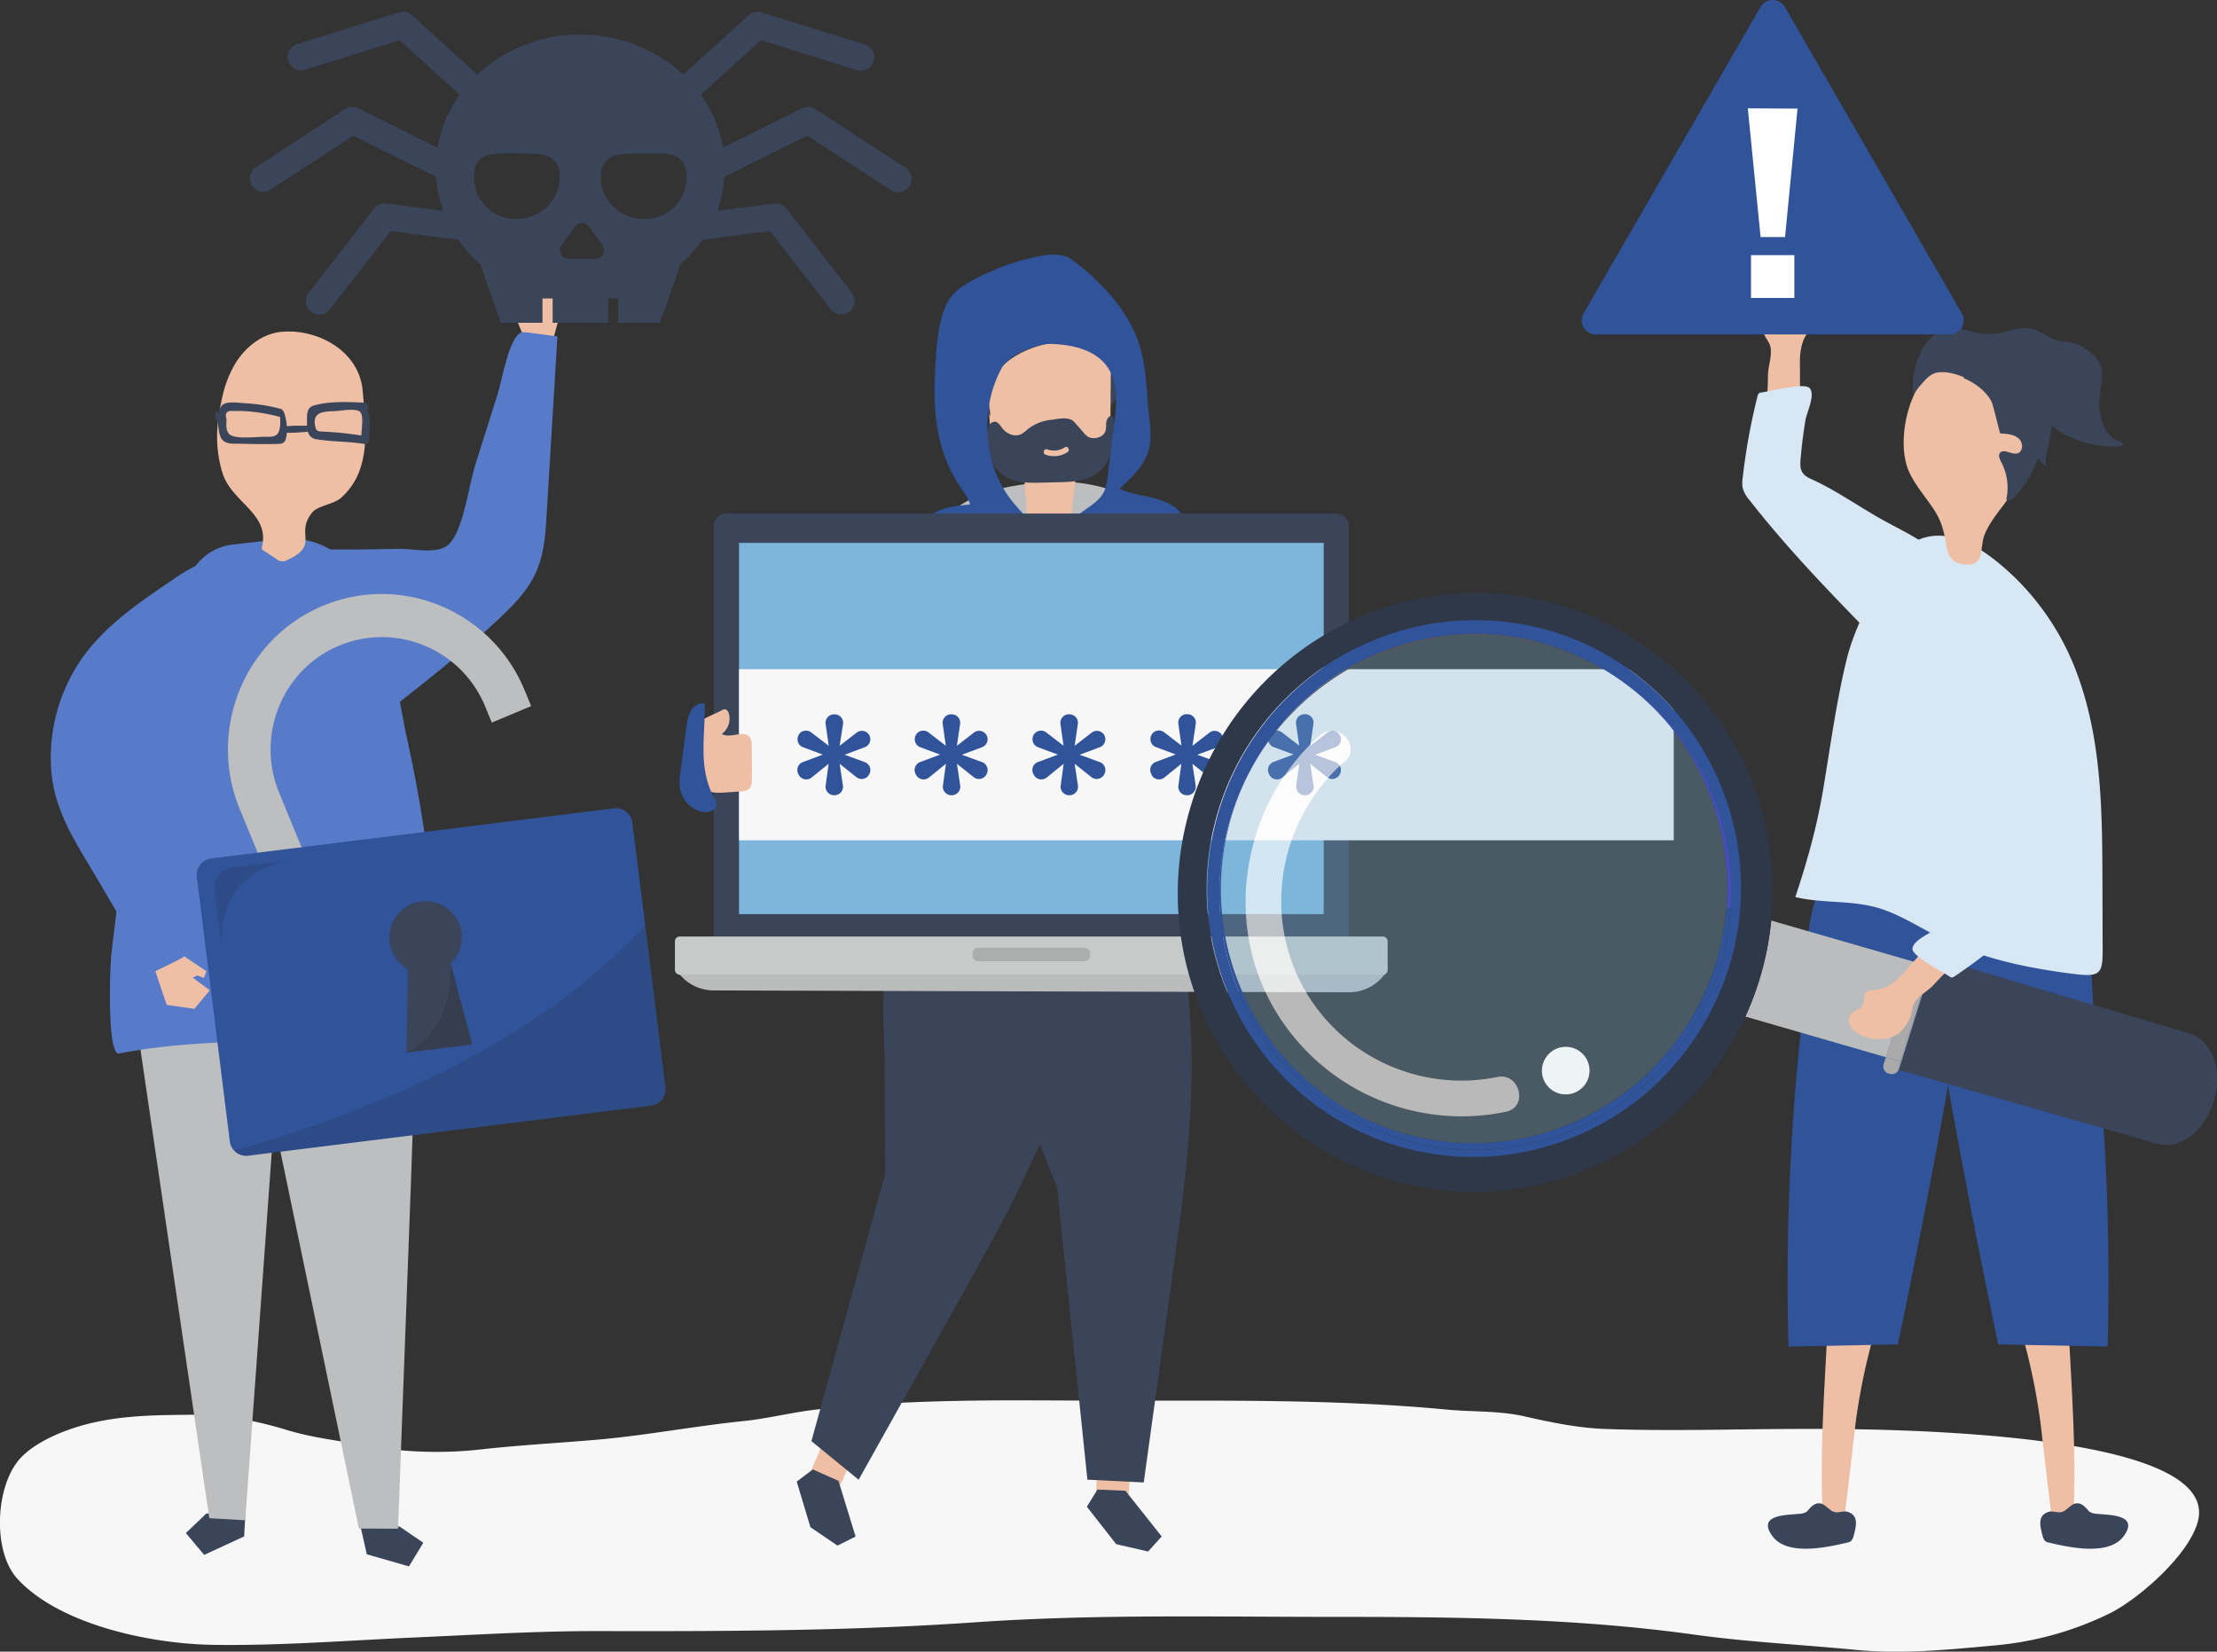 <svg xmlns="http://www.w3.org/2000/svg" viewBox="0 0 941.57 701.52"><rect x="0" y="0" width="941.57" height="701.52" fill="#333333" stroke="none"/><defs><style>.cls-1{fill:#f7f7f7;}.cls-2{fill:#3b455a;}.cls-3{fill:#bcbec0;}.cls-4{fill:#587bc9;}.cls-5{fill:#efbfa5;}.cls-6{fill:#d7e8f4;}.cls-7{fill:#305399;}.cls-8,.cls-9{fill:#1e1e1e;}.cls-8{opacity:0.15;}.cls-9{opacity:0.2;}.cls-10,.cls-17{fill:#7db5db;}.cls-11{fill:#babcbc;}.cls-12{fill:#c6cac9;}.cls-13{fill:#000100;opacity:0.14;}.cls-14{fill:#babcbe;}.cls-15{fill:#5a5a5c;}.cls-16{fill:#2e3849;}.cls-17{opacity:0.3;}.cls-18,.cls-24{fill:#fff;}.cls-18{opacity:0.66;}.cls-19{fill:#ccdfe1;}.cls-20{fill:#a06652;}.cls-21{fill:#aaa;}.cls-22{fill:#67859a;}.cls-23{fill:#474ebb;}</style></defs><title>preset</title><g id="shadow"><path class="cls-1" d="M439.5,612c-27.35.09-54.7.77-82,3.93-10.29,1.19-20.37,3.81-30.69,4.87-20.61,2.11-40.85,6-61.53,7.86-16.65,1.46-33.38,2.32-50,4.18A169,169,0,0,1,167,631.32c-11.44-2.12-22.93-3.32-34.17-6.74-12.58-3.82-26.25-6.55-39.36-6.46-18.69.14-36.89.16-54.78,6.91-6.28,2.37-14,6.26-18.73,11.24-10.92,11.38-12.39,39.78-1.5,51.58,18.36,19.87,57.54,27.67,83.27,28,28.19.4,55.58-1.78,83.82-3.06C211.82,711.64,238,710,264.27,710c53.68.12,107.36,0,160.94-3.73,50.34-3.5,100.8-2.3,151.25-2.3,51.73,0,103.12.43,154.48,7.58,22.38,3.11,45.18,4.2,67.67,6.38,20.14,2,39.49,0,59.56-1.84a138.05,138.05,0,0,0,48.88-13.62c12.12-6,33.71-24.73,37.43-39.1,10.41-40.29-146.78-39.32-170.92-39.23-27,.1-54.21,1-81.19,0-11.35-.45-22.53-2.75-33.61-5.28s-22.15-1.88-33.34-2.94c-46.65-4.41-93.41-3.77-140.21-3.77C470,612.11,454.74,612,439.5,612Z" transform="translate(-11.02 -17.23)"/></g><g id="object"><polygon class="cls-2" points="153.88 651.75 155.78 660.16 173.69 665.3 179.78 655.25 169.88 648.48 151.97 643.34 153.88 651.75"/><polygon class="cls-2" points="104.17 643.76 103.7 652.56 86.71 660.41 78.93 651.14 87.66 642.81 104.17 643.76"/><polygon class="cls-3" points="171.7 392.57 180.05 419.62 176.54 432.21 176.91 432.15 174.46 504.21 169.05 649.3 152.43 649.21 117.39 480.9 115.46 488.8 104.16 645.7 88.89 644.83 59.02 441.44 57.74 400.05 171.7 392.57"/><path class="cls-4" d="M109.79,248.54l19.4-2.22c43.37-5,48.33,55.56,54.9,85.55,9.51,43.42,14.48,88.06,11.67,132.52-13.9-7-32.81-4.91-48.37-5-28.66-.11-58.31,0-85.78,5.28-5.13,1-4-36.23-3.19-43.16q2.55-21.18,5.09-42.37,4.59-38.28,9.19-76.56l.27-2.24a22.44,22.44,0,0,1,2.45-7.86l17-32.16A22.52,22.52,0,0,1,109.79,248.54Z" transform="translate(-11.02 -17.23)"/><path class="cls-5" d="M105.74,184.53a47.38,47.38,0,0,1,4.86-12.3c4.26-7.31,11.55-13.3,20-14.06,15.5-1.4,32.94,8.27,34.42,24.82.93,10.44,2.4,21.64-.57,31.89a28.44,28.44,0,0,1-8.82,14c-3.12,2.55-9.7,3.19-12,6-7.54,9.33,3.35,13.74-10.37,20.1a4.1,4.1,0,0,1-5.12-.53l-5.23-3.43a1.2,1.2,0,0,1-.58-1.64c3.27-14.45-13.32-18.73-17-31.84a52.81,52.81,0,0,1-1.73-21.16A102.21,102.21,0,0,1,105.74,184.53Z" transform="translate(-11.02 -17.23)"/><path class="cls-2" d="M167.08,191.56a1.94,1.94,0,0,0-1.2-3.29c-6.76-.33-14.56-.7-21.16,1.06-3.55.95-3.33,3.59-3.31,7,0,.59,0,1.15,0,1.7-.75,0-1.54,0-2.28,0-2.09,0-4.22,0-6.3.22h0a21,21,0,0,0-1.29-6.11.84.84,0,0,0-.3-.37,1.57,1.57,0,0,0-1.07-.89,71.66,71.66,0,0,0-14.81-2.36c-2.57-.12-7.71-1.08-9.94.73a5.94,5.94,0,0,0-1.56,3.64l-.93-.87-.27-.24c-.09.73-.17,1.47-.2,2.21a3.49,3.49,0,0,1-.16,1c.44.4.87.79,1.33,1.17,0,3.12.62,6.34,1.59,7.59,1.71,2.22,4.64,1.9,7.06,1.95,5.21.09,10.46.24,15.67.11,2.34-.06,3.88.16,4.54-2.43a14.33,14.33,0,0,0,.35-2.38,1,1,0,0,0,.26.06,60,60,0,0,0,6.29-.28,20.47,20.47,0,0,0,2.4-.19,4.18,4.18,0,0,0,3.8,3.22c6.65,1.11,13.55.89,20.26,2a1.64,1.64,0,0,0,1.88-1.77C167.78,200.17,168.75,195.13,167.08,191.56ZM130,197.9c-.49,4.69-2.28,4.94-6.17,4.84-3.46-.09-13.4,1.33-15.6-1.3-1.38-1.64-1.06-3.92-1-6.06-.77-2.53,0-3.73,2.41-3.59,1.25,0,2.5,0,3.75,0a71.08,71.08,0,0,1,16.25,2.47,1.81,1.81,0,0,0,.31.05A24.09,24.09,0,0,1,130,197.9Zm34.57,4.32c-3.53-.55-7.07-1-10.63-1.31-1.95-.16-3.9-.27-5.85-.37-2.53-.12-2.9-.29-3.32-3-.93-6,5.12-5.48,9.07-5.73,2.26-.14,8.45-1.32,10.13.38S164.44,199.89,164.52,202.22Z" transform="translate(-11.02 -17.23)"/><polygon class="cls-5" points="223.06 144.64 234.31 146.36 239.31 128.11 230.47 120.19 220.67 123.08 223.66 131.57 221.55 131.25 219.78 128.79 217.34 130.61 223.06 144.64"/><path class="cls-4" d="M153.42,282.14c-5.23-16.23-8.9-31.52-8.64-31.52,11.71,0,23.43.06,35.14-.28,7.41-.22,18,2.95,22.56-2.81,5.76-7.33,7.59-24,10.43-32.95q4.74-15,9.49-30.07c1.87-5.93,4.85-24.39,10.18-26.17,1.13-.38,15.16,2,15.18,1.7L245,205.82q-1,17.1-2.09,34.21c-1.23,20-6.69,27.72-21.34,41.28S191.45,307,175.9,319.21C169.09,324.57,160,302.61,153.42,282.14Z" transform="translate(-11.02 -17.23)"/><path class="cls-5" d="M779.86,139.61l.13.2c1.88,3-.7,5.25-.64,8.07.06,2.64,4.08,4.56,2.48,7-.68,1-2.48,2.68-3.74,4.63-1.84,2.86-2.67,7.3-2.64,11.22.13,15.37,0,30.77-1.68,46.13a5,5,0,0,0,.14,2.57c.64,1.48,2.08,2,3.47,2.6a110.13,110.13,0,0,1,18.44,10.2c5.16,3.69,9.95,7.77,12.95,13.42s3.69,12.39.56,17.89c-2.34,4.12-6.19,7.13-11,7.08-11.89-.13-18.22-12.42-24.9-20.38-6.31-7.55-11.66-14-17.29-21.67a8.12,8.12,0,0,1-1.6-3,8.29,8.29,0,0,1,.24-3.6c3.37-15,7.05-29.59,7.1-45,0-4.24,1.65-7.76,1.15-11.85-.31-2.61-2.46-4.39-3.14-6.87a20.59,20.59,0,0,1-.94-7.92c1-6.92,10.72-14.41,17.68-12.6A5.63,5.63,0,0,1,779.86,139.61Z" transform="translate(-11.02 -17.23)"/><path class="cls-6" d="M774.42,253.83c-7.06-7.85-13.91-15.89-20.41-24.22a13.15,13.15,0,0,1-2.87-5.15,13.34,13.34,0,0,1,0-4.23,264.44,264.44,0,0,1,6.32-34.78,2,2,0,0,1,.6-1.18,2,2,0,0,1,1-.33c3.62-.46,18.23-4.36,20.52-1.87,2.57,2.79-1.28,10.5-1.78,13.59q-1.35,8.21-2.06,16.49c-.17,1.95-.28,4.06.77,5.72s2.78,2.38,4.46,3.16c9.9,4.58,19,11,28.48,16.38,6.58,3.71,13.68,7,19.88,11.36,12.19,8.53,17.73,10.85,23.15,20.2,5.19,8.95,6.26,21.09-2.23,28.46-8.78,7.62-21.91,5.73-31.42.8-3.93-2-7.09-5.25-10.19-8.41C797.1,278,785.5,266.13,774.42,253.83Z" transform="translate(-11.02 -17.23)"/><path class="cls-5" d="M794.1,662.4c-3,.1-6-.58-8.93-.86-1.54-29.55,1.25-60.52,2.47-90.21l22.77,1.21a265.34,265.34,0,0,0-11.27,48.82C798.79,624,794.54,662.38,794.1,662.4Z" transform="translate(-11.02 -17.23)"/><path class="cls-2" d="M784.25,655.81c-1.87-.33-3,.5-4.23,1.64-.72.67-1.22,1.6-2.09,2.08a6.93,6.93,0,0,1-2.78.67c-5.47.55-18.09.32-11.37,9.48,6.11,8.32,22.32,5,31.68,2.75a3.2,3.2,0,0,0,1.72-.72,4.33,4.33,0,0,0,1-1.86c1.07-3.91,2.53-8.8-2.28-10.44-2.06-.7-4,.66-6.12-.09C788,658.7,786.12,656.15,784.25,655.81Z" transform="translate(-11.02 -17.23)"/><path class="cls-7" d="M770.61,589.15l46.45-.9q18.78-89.43,33.07-179.73c.74-4.66,1.46-9.52.12-14-2.55-8.57-11.72-13.46-20.5-15.1-13.65-2.55-38.72,1-45.72,15.19-7.4,15-6.15,41.78-7.95,58.35A1007.9,1007.9,0,0,0,770.61,589.15Z" transform="translate(-11.02 -17.23)"/><path class="cls-5" d="M882.64,662.4c3,.1,6-.58,8.93-.86,1.54-29.55-1.25-60.52-2.46-90.21l-22.78,1.21a265.34,265.34,0,0,1,11.27,48.82C878,624,882.21,662.38,882.64,662.4Z" transform="translate(-11.02 -17.23)"/><path class="cls-2" d="M892.49,655.81c1.88-.33,3,.5,4.23,1.64.73.67,1.22,1.6,2.1,2.08a6.85,6.85,0,0,0,2.77.67c5.48.55,18.09.32,11.37,9.48-6.1,8.32-22.31,5-31.68,2.75a3.2,3.2,0,0,1-1.72-.72,4.44,4.44,0,0,1-.95-1.86c-1.06-3.91-2.53-8.8,2.29-10.44,2.05-.7,3.94.66,6.11-.09C888.79,658.7,890.62,656.15,892.49,655.81Z" transform="translate(-11.02 -17.23)"/><path class="cls-7" d="M906.13,589.15l-46.45-.9q-18.78-89.43-33.07-179.73c-.74-4.66-1.46-9.52-.11-14C829,385.91,838.21,381,847,379.38c13.65-2.55,38.73,1,45.72,15.19,7.4,15,6.16,41.78,7.95,58.35A1006.27,1006.27,0,0,1,906.13,589.15Z" transform="translate(-11.02 -17.23)"/><path class="cls-6" d="M866.43,262.22a110.68,110.68,0,0,1,27.31,42.71c9.92,27.83,10.11,57.56,10.2,86.68l.09,29.08c0,9.54-.81,11.59-11.18,10.33-19.2-2.33-39.17-6.29-56.57-14.82-8.28-4.06-16-9.19-24.7-12.39-12.63-4.65-25.58-2.55-38.08-5.57,5.43-16.4,9.31-30.37,12.09-47.26,2.87-17.4,5.48-36.37,9.68-53.54,2.52-10.29,7.21-19.92,12-29.39,3.21-6.36,6.6-12.87,12-17.48C835.68,236.72,854.07,250.45,866.43,262.22Z" transform="translate(-11.02 -17.23)"/><path class="cls-5" d="M821.86,217.75c2.59,5.64,6.81,10.35,10.26,15.51s4.55,9.58,5.44,15.4c.65,4.21,2.15,7.5,7.22,8.22,9.56,1.36,6.83-6.54,9-12.29,2.48-6.56,7.78-11.76,11.47-17.62,10.69-16.94,7.64-50.43-14.58-57.57C826.38,161.58,814,200.61,821.86,217.75Z" transform="translate(-11.02 -17.23)"/><path class="cls-2" d="M860.59,201.35c2.76.11,5.79.33,7.84,2.18s1.82,5.9-.88,6.33c-2.45.4-5.62-2.16-7.11-.29-.88,1.09-.11,2.68.55,4a23.21,23.21,0,0,1,2.12,15.77c1,.93,2.58,0,3.47-1a50.8,50.8,0,0,0,10.07-16.54,10.09,10.09,0,0,0,3.7,3.58c-.92-2.28-.34-4.78.23-7.12,2.07-8.57,3.49-18.61-2.5-25.61-3.2-3.75-8.07-5.9-13-6.81s-9.89-.68-14.82-.46c-2.11.09-4.71.55-5.22,2.5,4.63,1.86,9.42,5.48,11.74,9.86C857.52,189,860.31,201.34,860.59,201.35Z" transform="translate(-11.02 -17.23)"/><path class="cls-2" d="M850.8,180.76l.5.37c2.1,1.6,4.07,3.54,6.61,4.25,3.66,1,7.59-.74,11.2.5,4,1.4,6.68,6.22,9.62,9.07A42.74,42.74,0,0,0,896,205a43.35,43.35,0,0,0,10.1,1.8,17.7,17.7,0,0,0,5.14,0c2-.54,2-1.46-.2-2.16-6.79-2.17-8.91-11.7-8.4-18,.4-5,2.12-10.2.22-14.82-1.45-3.54-4.57-5.36-7.58-7.38-3.33-2.23-6.93-1.63-10.71-2.7-3.94-1.12-7.14-4.22-11.16-5-4.24-.84-8.48,1-12.73,1.87a26.3,26.3,0,0,1-10.64-.14c-3.13-.68-6.18-1.95-9.38-1.92-4.72,0-9.06,3-11.82,6.83-3.89,5.42-6.41,14.7-5,21.84-.21-1.11,3.51-5.12,4.28-6,1.62-1.82,3.58-3.53,6.05-3.82C839.67,174.71,846.3,177.49,850.8,180.76Z" transform="translate(-11.02 -17.23)"/><path class="cls-3" d="M217.08,317.33l2.81,6.81,16.72-7-2.81-6.81c-13.89-33.67-52.32-49.72-85.67-35.78S99,327.24,112.85,360.91l23,55.82,16.71-7-23-55.82c-10-24.37,1.4-52.39,25.53-62.48A47.39,47.39,0,0,1,217.08,317.33Z" transform="translate(-11.02 -17.23)"/><path class="cls-7" d="M293.62,478.9a7,7,0,0,1-6.09,7.9L116.45,508.09a7,7,0,0,1-7.84-6.17l-14-112.17a7.06,7.06,0,0,1,6.09-7.9l171.08-21.29a7,7,0,0,1,7.84,6.16Z" transform="translate(-11.02 -17.23)"/><path class="cls-8" d="M293.62,478.9l-8.55-68.73c-50.37,55.13-129.39,83.33-174.62,95.7a7,7,0,0,0,6,2.22L287.53,486.8A7,7,0,0,0,293.62,478.9Z" transform="translate(-11.02 -17.23)"/><path class="cls-2" d="M207.06,413.41a15.41,15.41,0,1,0-22.84,15.42l-.52,35.49,27.91-3.47-9.21-34.28A15.56,15.56,0,0,0,207.06,413.41Z" transform="translate(-11.02 -17.23)"/><path class="cls-8" d="M102.18,395.18l3,24.16c-.64-10.34,1.47-33.27,32.07-37.08l-27.78,3.46A8.48,8.48,0,0,0,102.18,395.18Z" transform="translate(-11.02 -17.23)"/><path class="cls-9" d="M183.7,464.32s20-8.48,18.7-37.75l9.21,34.28Z" transform="translate(-11.02 -17.23)"/><path class="cls-5" d="M428.17,541.75l-23.52,41.8c-9.69,19-22.86,36.19-32.55,55.17-2.23,4.36-3.61,9.5-7,13.17s-7,2.51-9.31-1.47c-3-5.34,1.32-11.53,3.2-16.76,12.51-34.85,21.55-70.33,32.88-105.64.15-.47.35-1,.81-1.16a1.58,1.58,0,0,1,1.14.16C397.14,528.42,427.67,542.66,428.17,541.75Z" transform="translate(-11.02 -17.23)"/><polygon class="cls-2" points="345.21 624.12 338.37 629.28 344.19 648.64 355.68 656.47 363.37 652.62 356.1 628.95 345.21 624.12"/><path class="cls-2" d="M440.33,529c9.62-19.5,18.82-39,25.46-59.8a302.91,302.91,0,0,0,8.42-33c2.05-10.29-.84-20-2.72-30.35a8.81,8.81,0,0,0-1.62-4.32,8.48,8.48,0,0,0-3.64-2.08,239.34,239.34,0,0,0-60.46-13.6,7.59,7.59,0,0,0-4.61.55c-1.72,1-2.36,3.14-2.87,5.06-4.21,16.08-11.59,34.28-12.07,50.8-.26,8.74.5,17.84.53,26.64q.12,23.46.22,46.91L355.63,629.33l20.05,16.39,43.71-78.14C426.65,554.6,433.73,541.85,440.33,529Z" transform="translate(-11.02 -17.23)"/><path class="cls-5" d="M507.87,530.93l-6.71,47.49c-2.11,21.21-8.11,42-10.23,63.24-.49,4.87.09,10.16-1.73,14.82s-5.66,4.9-9.22,2c-4.76-3.86-3-11.22-3.11-16.77-1-37-5.52-73.35-7.83-110.36a1.66,1.66,0,0,1,.33-1.37,1.63,1.63,0,0,1,1.13-.27C474.11,529.81,507.72,532,507.87,530.93Z" transform="translate(-11.02 -17.23)"/><polygon class="cls-2" points="466.09 632.65 461.59 639.95 474.06 655.86 487.61 658.97 493.38 652.59 477.98 633.18 466.09 632.65"/><path class="cls-2" d="M514.55,514.63c3.21-31.38,4.09-62.33-1.54-94.85-.75-4.33-1.63-8.76-3.95-12.5-6.34-10.2-20.57-11.56-32.52-10.29a142.34,142.34,0,0,0-32.09,7.23c-18.15,6.36-12,31.62-12.15,47.48L460,521.76l12.84,123.93,23.93,1.19,12.27-88.69C511.12,543.45,513.08,529,514.55,514.63Z" transform="translate(-11.02 -17.23)"/><path class="cls-3" d="M520.14,314.16c0-.3,0-.61-.1-.91-3-17.3.08-34.94-2.74-52.21-2.5-15.31-8.76-23.42-21.93-30.47A74,74,0,0,0,454.66,222c-14,1.19-28.71,3.62-39.9,12.77-4.8,3.92-7.79,8.45-10.6,13.85-12,23-9.68,50.3-8.78,75.67.92,25.81-7.51,54-14.43,78.7a203.55,203.55,0,0,0,127,15.91c2.39-.48,5-1.17,6.39-3.34a11,11,0,0,0,1.19-5.1c.93-13.64,2.1-27.28,2.8-40.94C519.25,351.4,521.6,332.28,520.14,314.16Z" transform="translate(-11.02 -17.23)"/><path class="cls-2" d="M476,168.11a35.08,35.08,0,0,1,4.28,15.77c.06,1.46.16,3.15,1.34,4s.16,3,1.12,1.71,4.22-5.52,4.37-7.08a57.65,57.65,0,0,0,0-11c-.31-3.17-1-6.49-3-8.91a18,18,0,0,0-4.49-3.42,22.92,22.92,0,0,0-7.47-3.35c-4.64-.87-7.49.8-3.39,4A28.54,28.54,0,0,1,476,168.11Z" transform="translate(-11.02 -17.23)"/><path class="cls-5" d="M446.91,230.43c0,2.25-.43,4.58,1.55,6.32a6.76,6.76,0,0,0,3.5,1.37,21.56,21.56,0,0,0,9.74-.69,8.62,8.62,0,0,0,3.55-1.87c1.15-1.1,1.21-2.15,1.26-3.6.07-1.69.41-3.41.63-5.13a113.1,113.1,0,0,0,.81-11.34c5.57-1,12.12-2.75,14-8.59a19.26,19.26,0,0,0,.64-5.79l.18-24.24a23.62,23.62,0,0,0-.93-8.27c-1.68-4.55-5.95-7.26-10.14-9-10.67-4.35-23.12-4.18-33,2a18,18,0,0,0-6.61,6.65c-2.33,4.44-2,9.92-1.67,15q.5,7.09,1,14.19c.38,5.44,1.2,11.7,5.42,14.57,2.25,1.52,5.14,1.8,7.08,3.78,3.37,3.44,1.76,8.59,2.76,12.76A8.27,8.27,0,0,1,446.91,230.43Z" transform="translate(-11.02 -17.23)"/><path class="cls-2" d="M484.57,197.89c-.09-1.5-.75-5.89-3-3.13a4.46,4.46,0,0,0-.77,2.7,10.12,10.12,0,0,1-.3,2.86c-.69,2.07-3,3-5,3a4.86,4.86,0,0,1-2.36-.56,7.39,7.39,0,0,1-1.8-1.65l-3.94-4.52c-2.26-2.59-6.74-1.47-9.78-1.07a19.4,19.4,0,0,0-9.88,3.82c-.29.23-.57.48-.85.72a10.67,10.67,0,0,1-2.19,1.58c-2.71,1.32-6.07-.06-8-2.53-.87-1.13-1.69-2.58-3-2.77a2.79,2.79,0,0,0-2.63,1.6,8.07,8.07,0,0,0-.76,3.31,24.41,24.41,0,0,0,2.12,12.18c3.92,8,11.51,9,19.13,8.84l9-.21c5.51-.13,11.33-.36,16-3.57,4.1-2.82,6.53-7.62,7.53-12.65A31.46,31.46,0,0,0,484.57,197.89Zm-20.16,11.38a10.53,10.53,0,0,1-9.33,1.08c-1.37-.41-.79-2.72.59-2.3a8.51,8.51,0,0,0,7.62-.84C464.51,206.39,465.62,208.46,464.41,209.27Z" transform="translate(-11.02 -17.23)"/><path class="cls-2" d="M485.72,154.1a43,43,0,0,0,1.17-6,11.94,11.94,0,0,1-5.84.5c0-1.17,0-2.33,0-3.49,0-1-13.09-1.64-14.15-1.73-9.94-.82-19-1.59-28,3.75-7.68,4.55-12.61,11.36-13.79,20.23-1.12,8.46,1.65,19.52,6.54,26.55,0-2.26-1.32-7.57-.79-9.72a19.3,19.3,0,0,1,2.09-6.12,25.18,25.18,0,0,1,8.87-9.32c5.82-3.66,12.6-5.59,19.37-6.53,6.2-.86,13.76-1.66,19.89,0,2.94.79,3.43,1.53,5.21-1.44.32-.53,2.81-6.65,2.57-6.65Z" transform="translate(-11.02 -17.23)"/><path class="cls-7" d="M525.41,311.64c.45-9.63,1.55-19.25,1.17-28.89a108.09,108.09,0,0,0-10.36-41c-2.79-6-4.7-9.08-10.91-11.59s-13-2.42-18.88-5.44c4.07-3.45,8-7.22,10.61-11.88,4.43-7.87,2-16.2,1.44-24.69-.62-9.35-1.26-18.89-4.71-27.7-5.1-13-16.54-25-27.74-33.06-5.33-3.85-14.67-1.26-20.67.31a102.29,102.29,0,0,0-21.53,8.72c-7.2,3.78-10.77,7.66-12.86,15.55-2,7.38-2.37,15.08-2.79,22.67-1,18,.6,34.91,11.19,50.19,1.45,2.1,3.06,4.19,3.66,6.67-4.08.36-8.23.74-12.07,2.16-9,3.32-8.44,10-10.73,18A131,131,0,0,0,395,281.15c-.43,8.56.23,17.15-.38,25.69-1.14,16-6.69,31.46-8.67,47.43-1.89,15.28-.47,30.82,2.45,45.94,1.05,5.42,2.52,11.2,6.76,14.72a23.54,23.54,0,0,0,8.13,3.9,154.88,154.88,0,0,0,24.42,5.62c2.77.4,10.35,2.59,12.84,1.33,2.15-1.09,3.25-6.55,4.1-9.07,5.38-15.86,5.81-32.84,6.61-49.4,1-19.59,2.5-39.18,5.66-58.53,2.3-14,5.45-28,4.87-42.22a28.13,28.13,0,0,0-1.87-10.05c-1.22-2.86-3.43-3.95-5.17-6.21-1.38-1.8-1.69-3.91-2.69-6-2.58-5.32-7.23-9.34-10.91-13.86-8.49-10.42-11.92-24.35-10.53-37.6a50.63,50.63,0,0,1,5.85-19.36c3.39-6,14.68-10.37,21.18-10.16,8.35.27,18.21,2.28,23.44,9.42,5.06,6.92,4.21,16.37,3.14,24.87q-1.41,11.08-2.81,22.17a20.37,20.37,0,0,1-1.36,5.95c-2.52,5.58-9.28,7.77-13.38,12.31-3.71,4.12-5,9.82-6,15.26q-4,21-6.48,42.28c-4.9,42.31-5.16,85.05-3.61,127.62a349.39,349.39,0,0,0,64,2.91c2.51-.12,5.26-.36,7-2.14,1.39-1.38,1.88-3.4,2.27-5.32C531,383.62,523.76,347.36,525.41,311.64Z" transform="translate(-11.02 -17.23)"/><path class="cls-2" d="M308.57,218.11H567.42a5.45,5.45,0,0,1,5.45,5.45V398.2a0,0,0,0,1,0,0H303.11a0,0,0,0,1,0,0V223.56A5.45,5.45,0,0,1,308.57,218.11Z"/><rect class="cls-10" x="313.87" y="230.58" width="248.32" height="157.68"/><path class="cls-11" d="M583.87,438.7l-269.76-.8a18.83,18.83,0,0,1-16.05-9.08h0l301.91.9h0A18.8,18.8,0,0,1,583.87,438.7Z" transform="translate(-11.02 -17.23)"/><rect class="cls-12" x="286.64" y="397.76" width="302.7" height="16.24" rx="1.98"/><rect class="cls-13" x="413.03" y="402.53" width="49.93" height="5.74" rx="2.24"/><path class="cls-2" d="M395.32,88.35l-38-24.77a5.66,5.66,0,0,0-5.61-.33L318.07,79.94a53.83,53.83,0,0,0-9.4-22.51L334.2,34.27l40.2,12.5A5.67,5.67,0,1,0,377.77,36l-43.3-13.47A5.68,5.68,0,0,0,329,23.7L301.21,48.89a64.84,64.84,0,0,0-87.49,0L186,23.7a5.67,5.67,0,0,0-5.49-1.22L137.17,36a5.66,5.66,0,0,0,3.36,10.82l40.21-12.5,25.52,23.16a54,54,0,0,0-9.4,22.51L163.2,63.25a5.65,5.65,0,0,0-5.61.33l-38,24.77a5.67,5.67,0,0,0,6.19,9.49l35.27-23,35.2,17.46a52.94,52.94,0,0,0,3.09,14.51l-24.2-3.13a5.68,5.68,0,0,0-5.2,2.14l-27.83,35.79a5.67,5.67,0,1,0,9,7l25.84-33.23,28.78,3.71a58.17,58.17,0,0,0,9.29,10.5l8.71,24.73h17.69V144h4.31v10.33h23.54V144h4.3v10.33h17.69L300,129.55a58.17,58.17,0,0,0,9.29-10.5L338,115.34l25.85,33.23a5.62,5.62,0,0,0,4.47,2.19,5.66,5.66,0,0,0,4.47-9.15L345,105.82a5.67,5.67,0,0,0-5.2-2.14l-24.19,3.13a52.57,52.57,0,0,0,3.08-14.51l35.21-17.46,35.26,23a5.67,5.67,0,1,0,6.19-9.49ZM229.57,110.24a17.71,17.71,0,0,1-17.21-18.65c.22-5.67,2.88-8.51,9-9.08,3-.29,16.4-.27,19.91.38,5.2,1,7.68,4.45,7.55,9.69C248.56,102.78,240.06,110.59,229.57,110.24Zm34.21,17H252.6a3.77,3.77,0,0,1-3.06-6l5.59-7.75a3.77,3.77,0,0,1,6.12,0l5.59,7.75A3.78,3.78,0,0,1,263.78,127.2Zm2.34-34.62c-.12-5.24,2.36-8.72,7.56-9.69,3.5-.65,16.87-.67,19.9-.38,6.12.57,8.78,3.41,9,9.08a17.69,17.69,0,0,1-17.2,18.65C274.88,110.59,266.37,102.78,266.12,92.58Z" transform="translate(-11.02 -17.23)"/><rect class="cls-1" x="313.87" y="284.22" width="396.98" height="72.68"/><path class="cls-7" d="M380.19,329.45h0a3.6,3.6,0,0,1-1.89,5.14l-8.58,3.2,8.57,3.13a3.6,3.6,0,0,1,1.92,5.13l-.09.17a3.6,3.6,0,0,1-5.41,1.07l-7.09-5.66,1.39,9.21a3.61,3.61,0,0,1-3.57,4.15h-.18a3.61,3.61,0,0,1-3.58-4.1l1.27-9.26-7.21,5.83a3.61,3.61,0,0,1-5.41-1l-.22-.4a3.61,3.61,0,0,1,1.88-5.15l8.49-3.18-8.41-3.12a3.61,3.61,0,0,1-1.9-5.13l0-.08a3.61,3.61,0,0,1,5.36-1.1L363,334l-1.33-9.24a3.61,3.61,0,0,1,3.57-4.12h.25a3.6,3.6,0,0,1,3.57,4.14L367.62,334l7.22-5.59A3.6,3.6,0,0,1,380.19,329.45Z" transform="translate(-11.02 -17.23)"/><path class="cls-7" d="M430,329.45h0a3.6,3.6,0,0,1-1.89,5.14l-8.58,3.2,8.57,3.13a3.61,3.61,0,0,1,1.92,5.13l-.09.17a3.6,3.6,0,0,1-5.41,1.07l-7.09-5.66,1.39,9.21a3.62,3.62,0,0,1-3.57,4.15h-.18a3.61,3.61,0,0,1-3.58-4.1l1.27-9.26-7.21,5.83a3.61,3.61,0,0,1-5.41-1l-.22-.4a3.61,3.61,0,0,1,1.88-5.15l8.49-3.18-8.41-3.12a3.61,3.61,0,0,1-1.9-5.13l0-.08a3.61,3.61,0,0,1,5.36-1.1l7.38,5.68-1.33-9.24a3.61,3.61,0,0,1,3.57-4.12h.25a3.61,3.61,0,0,1,3.57,4.14L417.41,334l7.21-5.59A3.61,3.61,0,0,1,430,329.45Z" transform="translate(-11.02 -17.23)"/><path class="cls-7" d="M480,329.45h0a3.6,3.6,0,0,1-1.88,5.14l-8.58,3.2,8.57,3.13a3.61,3.61,0,0,1,1.92,5.13l-.1.17a3.59,3.59,0,0,1-5.4,1.07l-7.1-5.66,1.39,9.21a3.61,3.61,0,0,1-3.57,4.15h-.18a3.61,3.61,0,0,1-3.57-4.1l1.27-9.26-7.21,5.83a3.61,3.61,0,0,1-5.41-1l-.22-.4a3.61,3.61,0,0,1,1.87-5.15l8.5-3.18-8.41-3.12a3.59,3.59,0,0,1-1.9-5.13l0-.08a3.6,3.6,0,0,1,5.35-1.1l7.39,5.68-1.33-9.24a3.61,3.61,0,0,1,3.57-4.12h.24a3.6,3.6,0,0,1,3.57,4.14L467.43,334l7.22-5.59A3.6,3.6,0,0,1,480,329.45Z" transform="translate(-11.02 -17.23)"/><path class="cls-7" d="M530,329.45h0a3.6,3.6,0,0,1-1.89,5.14l-8.58,3.2,8.57,3.13a3.6,3.6,0,0,1,1.92,5.13l-.09.17a3.6,3.6,0,0,1-5.41,1.07l-7.09-5.66,1.39,9.21a3.61,3.61,0,0,1-3.57,4.15h-.18a3.61,3.61,0,0,1-3.58-4.1l1.27-9.26-7.21,5.83a3.61,3.61,0,0,1-5.41-1L500,346a3.61,3.61,0,0,1,1.88-5.15l8.49-3.18-8.41-3.12a3.61,3.61,0,0,1-1.9-5.13l0-.08a3.61,3.61,0,0,1,5.36-1.1l7.38,5.68-1.33-9.24a3.61,3.61,0,0,1,3.57-4.12h.25a3.6,3.6,0,0,1,3.57,4.14L517.46,334l7.22-5.59A3.6,3.6,0,0,1,530,329.45Z" transform="translate(-11.02 -17.23)"/><path class="cls-7" d="M580.05,329.45h0a3.6,3.6,0,0,1-1.88,5.14l-8.58,3.2,8.57,3.13a3.61,3.61,0,0,1,1.92,5.13l-.1.17a3.59,3.59,0,0,1-5.4,1.07l-7.1-5.66,1.39,9.21A3.61,3.61,0,0,1,565.3,355h-.18a3.61,3.61,0,0,1-3.57-4.1l1.27-9.26-7.21,5.83a3.61,3.61,0,0,1-5.41-1L550,346a3.61,3.61,0,0,1,1.87-5.15l8.5-3.18-8.41-3.12a3.6,3.6,0,0,1-1.9-5.13l0-.08a3.6,3.6,0,0,1,5.35-1.1l7.39,5.68-1.33-9.24a3.61,3.61,0,0,1,3.57-4.12h.24a3.6,3.6,0,0,1,3.57,4.14L567.48,334l7.22-5.59A3.6,3.6,0,0,1,580.05,329.45Z" transform="translate(-11.02 -17.23)"/><path class="cls-14" d="M763.27,408.22a128.1,128.1,0,0,1-4.43,23.11A129.84,129.84,0,0,1,752.3,449L812,466.27l13-40.23ZM796.41,461l0,0Z" transform="translate(-11.02 -17.23)"/><path class="cls-2" d="M940.77,456.13,832,423.78l-.12.39a3.19,3.19,0,0,1-.08,1.53l-.67,2.12-12.59,40.34-1,3a2.75,2.75,0,0,1-.2.5L927.25,503c9.53,2.76,20.26-5.39,24-18.19l.14-.47C955,471.5,950.3,458.89,940.77,456.13Z" transform="translate(-11.02 -17.23)"/><path class="cls-15" d="M540.89,346.68l.38-.75C541.14,346.18,541,346.43,540.89,346.68Z" transform="translate(-11.02 -17.23)"/><path class="cls-16" d="M712.65,479.33a114.61,114.61,0,0,1-70.48,29.17A112.71,112.71,0,0,1,570.4,487a114.14,114.14,0,0,1,91.74-203.72c25.56,5.55,48.58,20.55,64.6,41.23a114.74,114.74,0,0,1,23.65,72.2c0,2.55-.19,5.1-.42,7.63l13.3,3.85c5.88-59.76-31.1-117-90.45-134.13-67-19.36-137.06,19.65-156.54,87.13s19,137.88,86,157.24c60.88,17.6,124.32-13,150-69.44l-13.82-4A116.35,116.35,0,0,1,712.65,479.33Z" transform="translate(-11.02 -17.23)"/><path class="cls-15" d="M667.9,291.16A108.27,108.27,0,0,1,692,301.45a108.83,108.83,0,0,0-28.72-11.9,107.6,107.6,0,0,0-74.25,8.4A108.77,108.77,0,0,0,542,344.56C565.8,300.12,617.85,276.7,667.9,291.16Z" transform="translate(-11.02 -17.23)"/><path class="cls-16" d="M763.27,408.22,750,404.37A113.93,113.93,0,0,1,738.48,445l13.82,4a129.84,129.84,0,0,0,6.54-17.69A128.1,128.1,0,0,0,763.27,408.22Z" transform="translate(-11.02 -17.23)"/><path class="cls-17" d="M726.21,333.64A105.52,105.52,0,0,0,692,301.45a108.27,108.27,0,0,0-24.14-10.29c-50-14.46-102.1,9-125.9,53.4-.25.46-.5.91-.73,1.37l-.38.75q-2.14,4.31-3.9,8.79a108.18,108.18,0,0,0,48.35,134.2c22.27,12.39,48.83,16,73.72,10.81A107.93,107.93,0,0,0,708.8,475a109.93,109.93,0,0,0,35.08-67.94c.18-1.44.31-2.89.42-4.34A109.6,109.6,0,0,0,726.21,333.64ZM650.63,489.45a92.29,92.29,0,0,1-98.94-44.59c-19.54-34.28-13.82-77.78,11.9-107.27a84.12,84.12,0,0,1,8.06-8c7.37-6.45,17.87,4.55,10.45,11.05-26.18,22.94-34.54,60.89-19.42,92.36a76.73,76.73,0,0,0,84.26,41.6C656.52,472.66,660.23,487.46,650.63,489.45Zm34.88-14.74a10,10,0,1,1-6.8-12.45A10,10,0,0,1,685.51,474.71Z" transform="translate(-11.02 -17.23)"/><path class="cls-18" d="M551.69,444.86a92.29,92.29,0,0,0,98.94,44.59c9.6-2,5.89-16.79-3.69-14.81A76.73,76.73,0,0,1,562.68,433c-15.12-31.47-6.76-69.42,19.42-92.36,7.42-6.5-3.08-17.5-10.45-11.05a84.12,84.12,0,0,0-8.06,8C537.87,367.08,532.15,410.58,551.69,444.86Z" transform="translate(-11.02 -17.23)"/><path class="cls-19" d="M673.12,481.6a10.07,10.07,0,1,0-6.8-12.44A10,10,0,0,0,673.12,481.6Z" transform="translate(-11.02 -17.23)"/><path class="cls-18" d="M673.12,481.6a10.07,10.07,0,1,0-6.8-12.44A10,10,0,0,0,673.12,481.6Z" transform="translate(-11.02 -17.23)"/><path class="cls-20" d="M831.85,424.17a3.16,3.16,0,0,0-2.07-2.43l-.06,0a3.17,3.17,0,0,0-4.05,2l-.74,2.28,5.81,1.68Z" transform="translate(-11.02 -17.23)"/><path class="cls-21" d="M818.15,468.06l-6.2-1.79-.94,2.91a3.19,3.19,0,0,0,2.37,4.11l.52.1a3.17,3.17,0,0,0,3.46-1.68l-.32-.09Z" transform="translate(-11.02 -17.23)"/><polygon class="cls-21" points="819.71 410.48 813.91 408.81 800.93 449.03 807.13 450.83 819.71 410.48"/><path class="cls-20" d="M831.1,427.82l.67-2.12a3.19,3.19,0,0,0,.08-1.53l-1.11,3.55Z" transform="translate(-11.02 -17.23)"/><path class="cls-21" d="M818.51,468.16l-.36-.1L817,471.62l.32.09a2.75,2.75,0,0,0,.2-.5Z" transform="translate(-11.02 -17.23)"/><polygon class="cls-21" points="807.13 450.83 807.49 450.93 820.08 410.59 819.71 410.48 807.13 450.83"/><path class="cls-7" d="M712.61,475.09a2.78,2.78,0,0,1,0,4.24A116.35,116.35,0,0,0,738.48,445l-3.35-1A109.08,109.08,0,0,1,712.61,475.09Z" transform="translate(-11.02 -17.23)"/><path class="cls-7" d="M712.61,475.09c-1.34,1.3-2.71,2.55-4.11,3.77a2.73,2.73,0,0,0,4.15.47A2.78,2.78,0,0,0,712.61,475.09Z" transform="translate(-11.02 -17.23)"/><path class="cls-7" d="M726.74,324.54c-16-20.68-39-35.68-64.6-41.23a113.78,113.78,0,0,0-74.24,8.74,114.42,114.42,0,0,0-17.5,195,112.71,112.71,0,0,0,71.77,21.47,114.61,114.61,0,0,0,70.48-29.17,2.73,2.73,0,0,1-4.15-.47,108.28,108.28,0,0,1-101.28,22.53c-57.62-16.65-90.75-77.22-74-135.27a111.19,111.19,0,0,1,7.66-19.44c.12-.25.25-.5.38-.75l.73-1.37A108.77,108.77,0,0,1,589.07,298a107.6,107.6,0,0,1,74.25-8.4A110.32,110.32,0,0,1,746,403.22l4,1.15c.23-2.53.37-5.08.42-7.63A114.74,114.74,0,0,0,726.74,324.54Z" transform="translate(-11.02 -17.23)"/><path class="cls-7" d="M741.89,426.43a110.27,110.27,0,0,1-6.76,17.63l3.35,1A113.93,113.93,0,0,0,750,404.37l-4-1.15A110.47,110.47,0,0,1,741.89,426.43Z" transform="translate(-11.02 -17.23)"/><path class="cls-7" d="M708.8,475a2.7,2.7,0,0,1,3.81.08,109.08,109.08,0,0,0,22.52-31l-2.29-.66A110.22,110.22,0,0,1,708.8,475Z" transform="translate(-11.02 -17.23)"/><path class="cls-22" d="M541.27,345.93c.23-.46.48-.91.73-1.37Z" transform="translate(-11.02 -17.23)"/><path class="cls-7" d="M708.8,475a2.73,2.73,0,0,0-.3,3.85c1.4-1.22,2.77-2.47,4.11-3.77A2.7,2.7,0,0,0,708.8,475Z" transform="translate(-11.02 -17.23)"/><path class="cls-23" d="M726.21,333.64a109.6,109.6,0,0,1,18.09,69.09l1.68.49A109.25,109.25,0,0,0,692,301.45,105.52,105.52,0,0,1,726.21,333.64Z" transform="translate(-11.02 -17.23)"/><path class="cls-7" d="M708.8,475a107.93,107.93,0,0,1-49.74,25.47c-24.89,5.2-51.45,1.58-73.72-10.81A108.18,108.18,0,0,1,537,355.47q1.75-4.49,3.9-8.79a111.19,111.19,0,0,0-7.66,19.44c-16.76,58.05,16.37,118.62,74,135.27A108.28,108.28,0,0,0,708.5,478.86,2.73,2.73,0,0,1,708.8,475Z" transform="translate(-11.02 -17.23)"/><path class="cls-7" d="M743.88,407.07a109.16,109.16,0,0,1-11,36.33l2.29.66A110.88,110.88,0,0,0,746,403.22l-1.68-.49C744.19,404.18,744.06,405.63,743.88,407.07Z" transform="translate(-11.02 -17.23)"/><path class="cls-7" d="M758.69,20.23,683.61,150.28a6,6,0,0,0,5.19,9H839a6,6,0,0,0,5.19-9l-75.08-130A6,6,0,0,0,758.69,20.23Z" transform="translate(-11.02 -17.23)"/><path class="cls-24" d="M758.75,117.91l-5.43-54.67,21.12.12-5.3,54.55Zm-4.07,7.68h18.41v18.18H754.68Z" transform="translate(-11.02 -17.23)"/><path class="cls-5" d="M796.24,450.14a.89.89,0,0,1,0-.22c.56-3.29,3.82-3.27,5.56-5.3s0-5.81,2.68-6.51c1.12-.29,3.44-.32,5.58-.9,3.11-.86,6.51-3.47,9-6.26,9.64-11,19.51-21.74,30.42-31.56a4.64,4.64,0,0,0,1.52-1.91c.49-1.45-.22-2.71-.8-4a105.24,105.24,0,0,1-6.58-18.9c-1.31-5.88-2.11-11.8-.66-17.69s5.25-11.1,10.94-13c4.27-1.43,8.9-1.12,12.26,1.95,8.32,7.63,5,20.32,4.69,30.19-.32,9.33-.61,17.27-1.5,26.28a7.68,7.68,0,0,1-.79,3.15,7.91,7.91,0,0,1-2.45,2.4c-11.91,8.49-23.74,16.46-33.53,27.32-2.69,3-6.08,4.44-8.32,7.64-1.43,2-1,4.66-2.13,6.85a19.44,19.44,0,0,1-4.36,6.2c-5.07,4.27-16.71,3.4-20.48-2.29A5.32,5.32,0,0,1,796.24,450.14Z" transform="translate(-11.02 -17.23)"/><path class="cls-6" d="M872.45,372.82c0,10-.23,20.05-.91,30.06a12.65,12.65,0,0,1-1.23,5.46,12.34,12.34,0,0,1-2.69,3,249.86,249.86,0,0,1-26.5,20.59,2,2,0,0,1-1.17.46,2,2,0,0,1-1-.43c-2.85-2-15.65-8.47-15.69-11.68,0-3.59,7.55-6.62,9.87-8.48q6.15-4.95,11.9-10.35c1.36-1.28,2.77-2.7,3.08-4.54s-.46-3.45-1.15-5.06c-4.1-9.52-6.45-19.81-9.77-29.63-2.29-6.79-5.21-13.64-6.85-20.63-3.22-13.75-5.67-18.9-3.57-28.95,2-9.62,8.94-18.88,19.6-18.71,11.05.17,19.13,9.82,22.73,19.34,1.49,3.93,1.69,8.21,1.88,12.4C871.72,341.37,872.41,357.1,872.45,372.82Z" transform="translate(-11.02 -17.23)"/><polygon class="cls-5" points="75.06 404.05 64.77 408.89 70.8 426.82 82.56 428.48 89.08 420.61 81.86 415.23 83.79 414.32 86.63 415.37 87.64 412.5 75.06 404.05"/><path class="cls-4" d="M79.38,266.85l4.89-3.32c4.89-3.3,9.94-6.68,15.72-7.92,3.83,8.38,7.56,16.92,9.18,26s1,18.83-3.58,26.84c-2.44,4.31-5.9,7.94-9.32,11.53L71.44,346c-1.54,1.62-3.15,3.36-3.56,5.54a10.9,10.9,0,0,0,.65,5.1c2.1,6.79,6.11,12.37,8.75,18.8S81.2,389.32,83.16,396c1.75,6,9.58,22.94,6.15,27.39-.73.95-13.68,6.83-13.55,7.05L52.54,390.88c-9.46-16.12-19.31-30-19.91-49.27a74,74,0,0,1,13.93-45.78C55.25,284,67.22,275.16,79.38,266.85Z" transform="translate(-11.02 -17.23)"/><path class="cls-5" d="M317.39,319a2.68,2.68,0,0,1,1.61-.49c.85.13,1.35,1,1.59,1.84a8.12,8.12,0,0,1-3,8.61c3.55,2.2,9.44-2,11.88,1.41a6,6,0,0,1,.8,3.41q.19,7.15.09,14.33c0,1.4-.11,2.95-1.08,4s-2.54,1.2-4,1.29l-6.17.42c-3.42.24-7.28.32-9.77-2-2.12-2-2.55-5.21-2.78-8.13q-.54-6.88-.58-13.79C306,322.71,312.13,321.89,317.39,319Z" transform="translate(-11.02 -17.23)"/><path class="cls-7" d="M302.54,325.86q-1.2,9-2.38,18c-.44,3.28-.87,6.68.06,9.86a12.23,12.23,0,0,0,8.95,8.34c2.6.56,6.13-.54,6.16-3.19a6,6,0,0,0-1-2.83c-7.07-12.8-3.63-26.41-4.05-40.13C304.6,315.62,303.13,321.34,302.54,325.86Z" transform="translate(-11.02 -17.23)"/></g></svg>